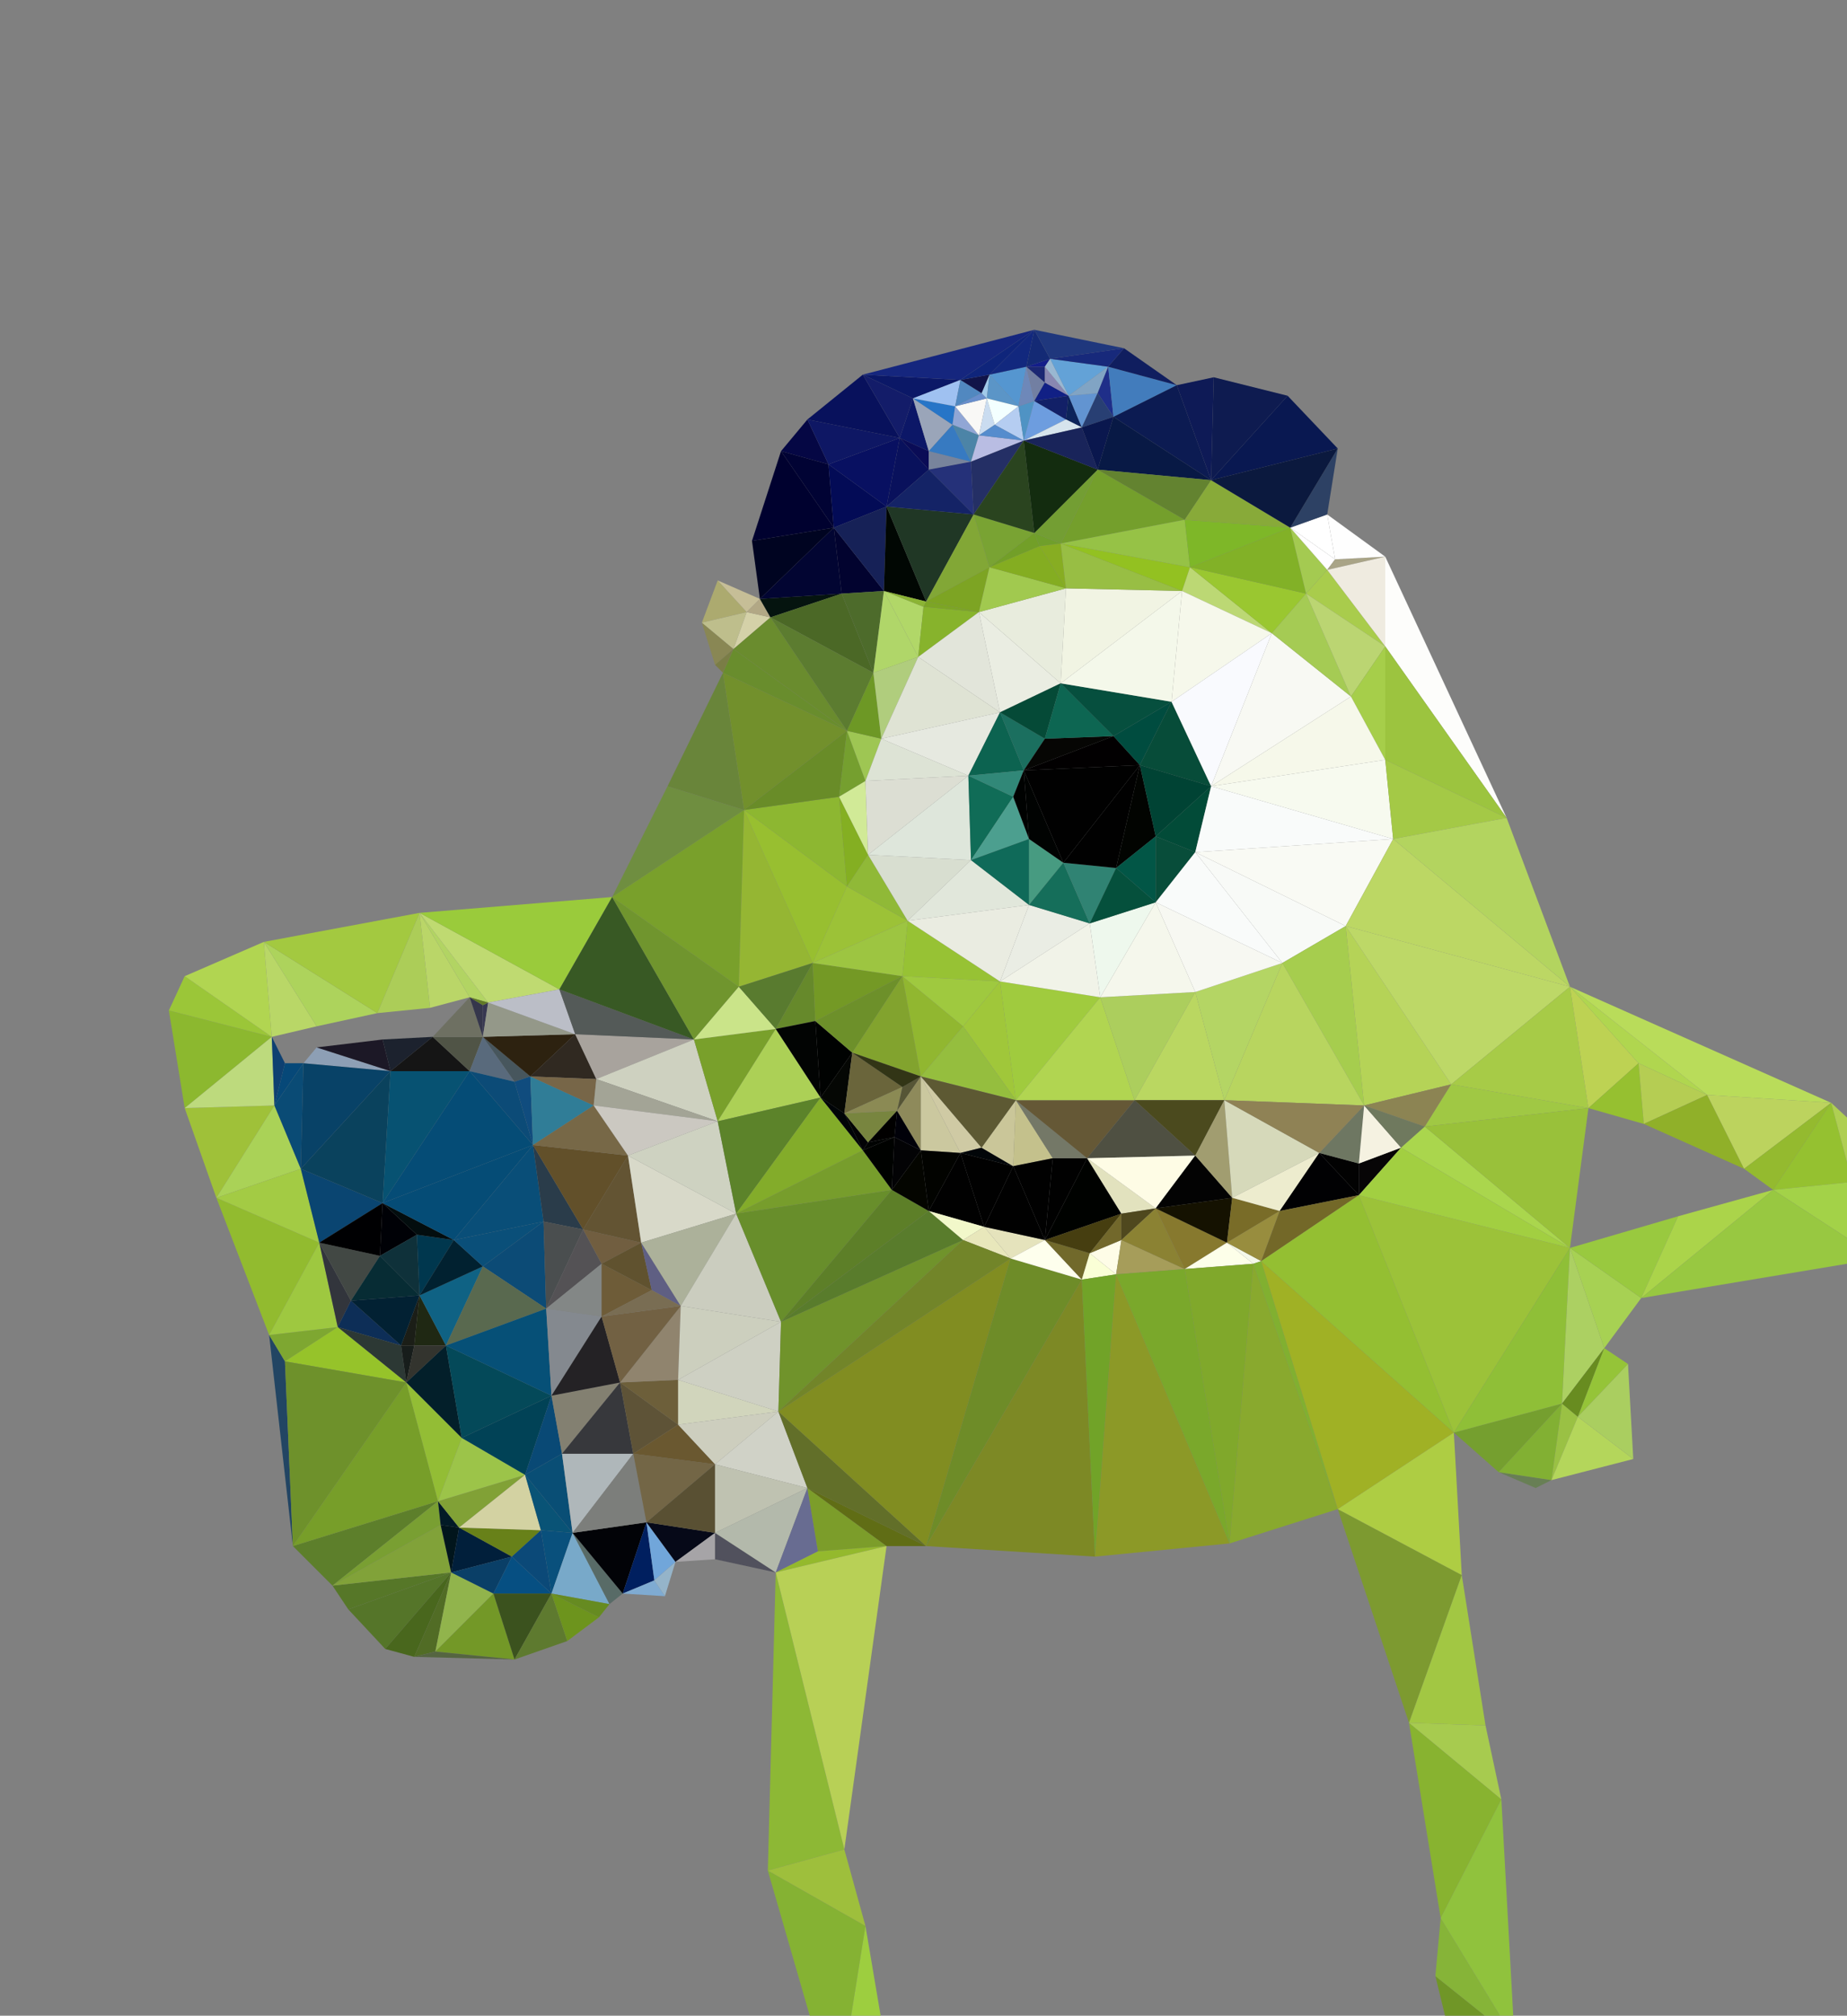 <?xml version="1.0" encoding="utf-8"?>
<!-- Generator: Adobe Illustrator 19.0.0, SVG Export Plug-In . SVG Version: 6.00 Build 0)  -->
<svg version="1.1" id="图层_1" xmlns="http://www.w3.org/2000/svg" xmlns:xlink="http://www.w3.org/1999/xlink" x="0px" y="0px"
	 width="700px" height="764px" viewBox="250 -282 700 764" style="enable-background:new 250 -282 700 764;" xml:space="preserve">
<rect x="250" y="-282" width="700" height="764" fill="#808080" stroke="none"/>
<g>
	<polygon style="fill:#8CB82F;" points="314,101 320,138 353,111 	"/>
	<polygon style="fill:#9BC638;" points="320,88 314,101 353,111 	"/>
	<polygon style="fill:#B1D551;" points="350,75 320,88 353,111 	"/>
	<polygon style="fill:#9FC139;" points="320,138 332,172 354,137 	"/>
	<polygon style="fill:#BDDA7D;" points="353,111 320,138 354,137 	"/>
	<polygon style="fill:#0E4071;" points="353,111 354,137 358,121 	"/>
	<polygon style="fill:#224563;" points="358,234 352,224 361,304 	"/>
	<polygon style="fill:#AAD257;" points="354,137 332,172 364,161 	"/>
	<polygon style="fill:#064878;" points="358,121 354,137 365,121 	"/>
	<polygon style="fill:#0A4B75;" points="354,137 364,161 365,121 	"/>
	<polygon style="fill:#B9D767;" points="350,75 353,111 370,107 	"/>
	<polygon style="fill:#92BB2F;" points="332,172 352,224 371,189 	"/>
	<polygon style="fill:#A3CB44;" points="364,161 332,172 371,189 	"/>
	<polygon style="fill:#7EA731;" points="352,224 358,234 378,221 	"/>
	<polygon style="fill:#9EC840;" points="371,189 352,224 378,221 	"/>
	<polygon style="fill:#32353C;" points="371,189 378,221 383,211 	"/>
	<polygon style="fill:#ADD35C;" points="350,75 370,107 393,102 	"/>
	<polygon style="fill:#424844;" points="371,189 383,211 394,194 	"/>
	<polygon style="fill:#0A4571;" points="364,161 371,189 395,174 	"/>
	<polygon style="fill:#000002;" points="371,189 394,194 395,174 	"/>
	<polygon style="fill:#0A425D;" points="364,161 395,174 398,124 	"/>
	<polygon style="fill:#8D9FB5;" points="370,115 365,121 398,124 	"/>
	<polygon style="fill:#1C1826;" points="395,112 370,115 398,124 	"/>
	<polygon style="fill:#084267;" points="365,121 364,161 398,124 	"/>
	<polygon style="fill:#0D2E57;" points="383,211 378,221 402,228 	"/>
	<polygon style="fill:#96C32A;" points="378,221 358,234 404,242 	"/>
	<polygon style="fill:#2C3834;" points="402,228 378,221 404,242 	"/>
	<polygon style="fill:#6E912B;" points="358,234 361,304 404,242 	"/>
	<polygon style="fill:#171D1B;" points="402,228 404,242 407,228 	"/>
	<polygon style="fill:#000106;" points="395,174 394,194 408,186 	"/>
	<polygon style="fill:#A3C940;" points="350,75 393,102 409,64 	"/>
	<polygon style="fill:#0F313A;" points="408,186 394,194 409,209 	"/>
	<polygon style="fill:#1B1E17;" points="402,228 407,228 409,209 	"/>
	<polygon style="fill:#072C34;" points="394,194 383,211 409,209 	"/>
	<polygon style="fill:#022133;" points="383,211 402,228 409,209 	"/>
	<polygon style="fill:#ACCD58;" points="409,64 393,102 413,100 	"/>
	<polygon style="fill:#1C222E;" points="395,112 398,124 414,111 	"/>
	<polygon style="fill:#5D7F2B;" points="361,304 376,319 416,287 	"/>
	<polygon style="fill:#779E29;" points="404,242 361,304 416,287 	"/>
	<polygon style="fill:#799F32;" points="416,287 376,319 417,296 	"/>
	<polygon style="fill:#1F2813;" points="409,209 407,228 419,228 	"/>
	<polygon style="fill:#33342E;" points="407,228 404,242 419,228 	"/>
	<polygon style="fill:#557529;" points="382,328 396,343 421,314 	"/>
	<polygon style="fill:#567728;" points="376,319 382,328 421,314 	"/>
	<polygon style="fill:#81A239;" points="417,296 376,319 421,314 	"/>
	<polygon style="fill:#49671D;" points="396,343 407,346 421,314 	"/>
	<polygon style="fill:#516C25;" points="407,346 415,344 421,314 	"/>
	<polygon style="fill:#00374E;" points="408,186 409,209 422,188 	"/>
	<polygon style="fill:#030D0E;" points="395,174 408,186 422,188 	"/>
	<polygon style="fill:#021A26;" points="416,287 417,296 424,297 	"/>
	<polygon style="fill:#01151C;" points="417,296 421,314 424,297 	"/>
	<polygon style="fill:#93BD35;" points="404,242 416,287 425,263 	"/>
	<polygon style="fill:#031F2A;" points="419,228 404,242 425,263 	"/>
	<polygon style="fill:#BAD668;" points="409,64 413,100 428,96 	"/>
	<polygon style="fill:#075272;" points="398,124 395,174 428,124 	"/>
	<polygon style="fill:#151515;" points="414,111 398,124 428,124 	"/>
	<polygon style="fill:#0F6284;" points="409,209 419,228 433,198 	"/>
	<polygon style="fill:#012130;" points="422,188 409,209 433,198 	"/>
	<polygon style="fill:#505446;" points="414,111 428,124 433,111 	"/>
	<polygon style="fill:#6E7062;" points="428,96 414,111 433,111 	"/>
	<polygon style="fill:#35364B;" points="433,99 428,96 433,111 	"/>
	<polygon style="fill:#373751;" points="433,99 433,111 435,98 	"/>
	<polygon style="fill:#B2D463;" points="409,64 428,96 435,98 	"/>
	<polygon style="fill:#627A26;" points="428,96 433,99 435,98 	"/>
	<polygon style="fill:#91B44C;" points="421,314 415,344 437,322 	"/>
	<polygon style="fill:#011F3B;" points="424,297 421,314 444,308 	"/>
	<polygon style="fill:#0A3F67;" points="421,314 437,322 444,308 	"/>
	<polygon style="fill:#739827;" points="437,322 415,344 445,347 	"/>
	<polygon style="fill:#556541;" points="415,344 407,346 445,347 	"/>
	<polygon style="fill:#596A7C;" points="433,111 428,124 445,128 	"/>
	<polygon style="fill:#81A136;" points="416,287 424,297 449,277 	"/>
	<polygon style="fill:#9CC449;" points="425,263 416,287 449,277 	"/>
	<polygon style="fill:#47565D;" points="433,111 445,128 451,126 	"/>
	<polygon style="fill:#104C7E;" points="451,126 445,128 452,152 	"/>
	<polygon style="fill:#0C4B77;" points="445,128 428,124 452,152 	"/>
	<polygon style="fill:#054C76;" points="395,174 422,188 452,152 	"/>
	<polygon style="fill:#054C76;" points="428,124 395,174 452,152 	"/>
	<polygon style="fill:#688119;" points="424,297 444,308 455,298 	"/>
	<polygon style="fill:#D3D2A2;" points="449,277 424,297 455,298 	"/>
	<polygon style="fill:#0A4F79;" points="422,188 433,198 456,181 	"/>
	<polygon style="fill:#094E78;" points="452,152 422,188 456,181 	"/>
	<polygon style="fill:#0C4B76;" points="456,181 433,198 457,214 	"/>
	<polygon style="fill:#59694F;" points="433,198 419,228 457,214 	"/>
	<polygon style="fill:#0B4978;" points="455,298 444,308 459,322 	"/>
	<polygon style="fill:#064F82;" points="444,308 437,322 459,322 	"/>
	<polygon style="fill:#3B521E;" points="437,322 445,347 459,322 	"/>
	<polygon style="fill:#014256;" points="425,263 449,277 459,247 	"/>
	<polygon style="fill:#044959;" points="419,228 425,263 459,247 	"/>
	<polygon style="fill:#065077;" points="457,214 419,228 459,247 	"/>
	<polygon style="fill:#BFDA71;" points="409,64 435,98 462,93 	"/>
	<polygon style="fill:#094975;" points="459,247 449,277 463,269 	"/>
	<polygon style="fill:#5E7A2F;" points="459,322 445,347 465,340 	"/>
	<polygon style="fill:#F8F5D6;" points="457,574 455,591 465,587 	"/>
	<polygon style="fill:#09507C;" points="455,298 459,322 467,299 	"/>
	<polygon style="fill:#095376;" points="449,277 455,298 467,299 	"/>
	<polygon style="fill:#094E75;" points="463,269 449,277 467,299 	"/>
	<polygon style="fill:#2D2210;" points="433,111 451,126 468,110 	"/>
	<polygon style="fill:#949889;" points="435,98 433,111 468,110 	"/>
	<polygon style="fill:#BBBEC7;" points="462,93 435,98 468,110 	"/>
	<polygon style="fill:#F6F2D7;" points="457,574 465,587 470,583 	"/>
	<polygon style="fill:#D7DCB4;" points="468,572 457,574 470,583 	"/>
	<polygon style="fill:#2A3C4A;" points="452,152 456,181 471,184 	"/>
	<polygon style="fill:#4A4E4F;" points="456,181 457,214 471,184 	"/>
	<polygon style="fill:#307D97;" points="451,126 452,152 475,137 	"/>
	<polygon style="fill:#302921;" points="468,110 451,126 476,127 	"/>
	<polygon style="fill:#776648;" points="451,126 475,137 476,127 	"/>
	<polygon style="fill:#6D941D;" points="459,322 465,340 477,331 	"/>
	<polygon style="fill:#545255;" points="471,184 457,214 478,197 	"/>
	<polygon style="fill:#84898F;" points="457,214 459,247 478,217 	"/>
	<polygon style="fill:#838786;" points="478,197 457,214 478,217 	"/>
	<polygon style="fill:#557F2D;" points="470,583 465,587 481,591 	"/>
	<polygon style="fill:#5D8930;" points="465,587 455,591 481,591 	"/>
	<polygon style="fill:#78A9C9;" points="467,299 459,322 481,326 	"/>
	<polygon style="fill:#668B21;" points="459,322 477,331 481,326 	"/>
	<polygon style="fill:#9ACB3B;" points="409,64 462,93 482,58 	"/>
	<polygon style="fill:#5C7035;" points="457,574 468,572 484,557 	"/>
	<polygon style="fill:#838071;" points="459,247 463,269 485,242 	"/>
	<polygon style="fill:#242225;" points="478,217 459,247 485,242 	"/>
	<polygon style="fill:#586B67;" points="467,299 481,326 486,322 	"/>
	<polygon style="fill:#62502A;" points="452,152 471,184 488,156 	"/>
	<polygon style="fill:#776847;" points="475,137 452,152 488,156 	"/>
	<polygon style="fill:#AFB7BA;" points="463,269 467,299 490,269 	"/>
	<polygon style="fill:#37383C;" points="485,242 463,269 490,269 	"/>
	<polygon style="fill:#715E40;" points="471,184 478,197 493,189 	"/>
	<polygon style="fill:#635433;" points="488,156 471,184 493,189 	"/>
	<polygon style="fill:#699A2F;" points="484,557 468,572 495,572 	"/>
	<polygon style="fill:#6B9936;" points="468,572 470,583 495,572 	"/>
	<polygon style="fill:#335A23;" points="470,583 481,591 495,572 	"/>
	<polygon style="fill:#020307;" points="467,299 486,322 495,295 	"/>
	<polygon style="fill:#7C7E7B;" points="490,269 467,299 495,295 	"/>
	<polygon style="fill:#6E5C38;" points="478,197 478,217 497,207 	"/>
	<polygon style="fill:#60522F;" points="493,189 478,197 497,207 	"/>
	<polygon style="fill:#001F5F;" points="495,295 486,322 498,317 	"/>
	<polygon style="fill:#7FABD2;" points="498,317 486,322 502,323 	"/>
	<polygon style="fill:#669233;" points="484,557 495,572 503,563 	"/>
	<polygon style="fill:#668B2C;" points="503,563 495,572 505,577 	"/>
	<polygon style="fill:#71A6DA;" points="495,295 498,317 506,310 	"/>
	<polygon style="fill:#95B4C9;" points="498,317 502,323 506,310 	"/>
	<polygon style="fill:#5E5337;" points="485,242 490,269 507,258 	"/>
	<polygon style="fill:#CFCD9A;" points="495,572 481,591 507,592 	"/>
	<polygon style="fill:#C7BA8E;" points="505,577 495,572 507,592 	"/>
	<polygon style="fill:#6D5F3A;" points="485,242 507,258 507,241 	"/>
	<polygon style="fill:#90846E;" points="485,242 507,241 508,213 	"/>
	<polygon style="fill:#5F5F83;" points="493,189 497,207 508,213 	"/>
	<polygon style="fill:#726143;" points="478,217 485,242 508,213 	"/>
	<polygon style="fill:#796D53;" points="497,207 478,217 508,213 	"/>
	<polygon style="fill:#BAA272;" points="505,577 507,592 509,585 	"/>
	<polygon style="fill:#A8A39D;" points="468,110 476,127 513,112 	"/>
	<polygon style="fill:#545A58;" points="462,93 468,110 513,112 	"/>
	<polygon style="fill:#385924;" points="482,58 462,93 513,112 	"/>
	<polygon style="fill:#736646;" points="490,269 495,295 521,273 	"/>
	<polygon style="fill:#6A5830;" points="507,258 490,269 521,273 	"/>
	<polygon style="fill:#060918;" points="495,295 506,310 521,299 	"/>
	<polygon style="fill:#595033;" points="521,273 495,295 521,299 	"/>
	<polygon style="fill:#A6A4A7;" points="521,299 506,310 521,309 	"/>
	<polygon style="fill:#CED1C0;" points="513,112 476,127 522,143 	"/>
	<polygon style="fill:#A3A496;" points="476,127 475,137 522,143 	"/>
	<polygon style="fill:#CBC8C1;" points="475,137 488,156 522,143 	"/>
	<polygon style="fill:#898754;" points="516,-46 521,-30 528,-36 	"/>
	<polygon style="fill:#7A7D46;" points="521,-30 524,-27 528,-36 	"/>
	<polygon style="fill:#76A33A;" points="505,577 509,585 529,559 	"/>
	<polygon style="fill:#80AE32;" points="503,563 505,577 529,559 	"/>
	<polygon style="fill:#84B43E;" points="509,554 503,563 529,559 	"/>
	<polygon style="fill:#D8D9C9;" points="488,156 493,189 529,178 	"/>
	<polygon style="fill:#CED2C1;" points="522,143 488,156 529,178 	"/>
	<polygon style="fill:#ACB19A;" points="493,189 508,213 529,178 	"/>
	<polygon style="fill:#70952E;" points="482,58 513,112 530,92 	"/>
	<polygon style="fill:#6F8E40;" points="503,16 482,58 532,25 	"/>
	<polygon style="fill:#79A02B;" points="482,58 530,92 532,25 	"/>
	<polygon style="fill:#69853A;" points="524,-27 503,16 532,25 	"/>
	<polygon style="fill:#739D37;" points="509,585 507,592 533,593 	"/>
	<polygon style="fill:#74A32F;" points="529,559 509,585 533,593 	"/>
	<polygon style="fill:#ACAA6F;" points="522,-62 516,-46 533,-50 	"/>
	<polygon style="fill:#BEBE8C;" points="516,-46 528,-36 533,-50 	"/>
	<polygon style="fill:#C6BE97;" points="522,-62 533,-50 538,-55 	"/>
	<polygon style="fill:#D4D1A8;" points="533,-50 528,-36 542,-48 	"/>
	<polygon style="fill:#B2A885;" points="538,-55 533,-50 542,-48 	"/>
	<polygon style="fill:#51515D;" points="521,299 521,309 544,314 	"/>
	<polygon style="fill:#79A02B;" points="513,112 522,143 544,108 	"/>
	<polygon style="fill:#CAE489;" points="530,92 513,112 544,108 	"/>
	<polygon style="fill:#D1D5BC;" points="507,241 507,258 545,253 	"/>
	<polygon style="fill:#CDCEBE;" points="507,258 521,273 545,253 	"/>
	<polygon style="fill:#CBCDBF;" points="529,178 508,213 546,219 	"/>
	<polygon style="fill:#CCCFBE;" points="508,213 507,241 546,219 	"/>
	<polygon style="fill:#CED0C3;" points="507,241 545,253 546,219 	"/>
	<polygon style="fill:#D0D2C7;" points="545,253 521,273 556,282 	"/>
	<polygon style="fill:#BFC2B1;" points="521,273 521,299 556,282 	"/>
	<polygon style="fill:#B3B9AB;" points="521,299 544,314 556,282 	"/>
	<polygon style="fill:#95B633;" points="532,25 530,92 558,83 	"/>
	<polygon style="fill:#597B2F;" points="530,92 544,108 558,83 	"/>
	<polygon style="fill:#66892B;" points="558,83 544,108 559,105 	"/>
	<polygon style="fill:#7CA731;" points="529,559 533,593 560,543 	"/>
	<polygon style="fill:#686C91;" points="556,282 544,314 560,306 	"/>
	<polygon style="fill:#ACD056;" points="544,108 522,143 561,134 	"/>
	<polygon style="fill:#020403;" points="559,105 544,108 561,134 	"/>
	<polygon style="fill:#5C832A;" points="522,143 529,178 561,134 	"/>
	<polygon style="fill:#050744;" points="556,-123 546,-111 564,-106 	"/>
	<polygon style="fill:#000421;" points="535,-77 538,-55 566,-82 	"/>
	<polygon style="fill:#00012F;" points="546,-111 535,-77 566,-82 	"/>
	<polygon style="fill:#010334;" points="564,-106 546,-111 566,-82 	"/>
	<polygon style="fill:#05140F;" points="538,-55 542,-48 569,-57 	"/>
	<polygon style="fill:#020532;" points="566,-82 538,-55 569,-57 	"/>
	<polygon style="fill:#8DB835;" points="544,314 541,427 570,419 	"/>
	<polygon style="fill:#98BF30;" points="532,25 558,83 571,54 	"/>
	<polygon style="fill:#8DB731;" points="568,20 532,25 571,54 	"/>
	<polygon style="fill:#72902C;" points="524,-27 532,25 571,-5 	"/>
	<polygon style="fill:#698C28;" points="532,25 568,20 571,-5 	"/>
	<polygon style="fill:#698D2D;" points="528,-36 524,-27 571,-5 	"/>
	<polygon style="fill:#6A8C2E;" points="542,-48 528,-36 571,-5 	"/>
	<polygon style="fill:#000201;" points="559,105 561,134 573,117 	"/>
	<polygon style="fill:#050704;" points="561,134 570,140 573,117 	"/>
	<polygon style="fill:#83AC2A;" points="561,134 529,178 577,154 	"/>
	<polygon style="fill:#000407;" points="570,140 561,134 577,154 	"/>
	<polygon style="fill:#85B233;" points="541,427 567,517 578,448 	"/>
	<polygon style="fill:#9EBF3C;" points="570,419 541,427 578,448 	"/>
	<polygon style="fill:#759F2F;" points="571,-5 568,20 578,14 	"/>
	<polygon style="fill:#84AF22;" points="568,20 571,54 579,42 	"/>
	<polygon style="fill:#D1EA97;" points="578,14 568,20 579,42 	"/>
	<polygon style="fill:#030305;" points="570,140 577,154 579,151 	"/>
	<polygon style="fill:#4B6826;" points="569,-57 542,-48 581,-27 	"/>
	<polygon style="fill:#5C7C30;" points="542,-48 571,-5 581,-27 	"/>
	<polygon style="fill:#9EC653;" points="571,-5 578,14 584,-2 	"/>
	<polygon style="fill:#6D9825;" points="581,-27 571,-5 584,-2 	"/>
	<polygon style="fill:#02032F;" points="566,-82 569,-57 585,-58 	"/>
	<polygon style="fill:#4D6B2B;" points="569,-57 581,-27 585,-58 	"/>
	<polygon style="fill:#7C9D2A;" points="556,282 560,306 586,304 	"/>
	<polygon style="fill:#94B92D;" points="560,306 544,314 586,304 	"/>
	<polygon style="fill:#B8D056;" points="544,314 570,419 586,304 	"/>
	<polygon style="fill:#030B56;" points="564,-106 566,-82 586,-90 	"/>
	<polygon style="fill:#162157;" points="566,-82 585,-58 586,-90 	"/>
	<polygon style="fill:#688E2B;" points="529,178 546,219 588,169 	"/>
	<polygon style="fill:#779D2C;" points="577,154 529,178 588,169 	"/>
	<polygon style="fill:#9DCE3F;" points="578,448 567,517 589,513 	"/>
	<polygon style="fill:#87B83B;" points="567,517 560,543 589,513 	"/>
	<polygon style="fill:#010302;" points="579,151 577,154 589,149 	"/>
	<polygon style="fill:#000200;" points="577,154 588,169 589,149 	"/>
	<polygon style="fill:#78853F;" points="570,140 579,151 590,139 	"/>
	<polygon style="fill:#010000;" points="579,151 589,149 590,139 	"/>
	<polygon style="fill:#081061;" points="564,-106 586,-90 591,-116 	"/>
	<polygon style="fill:#0E1764;" points="556,-123 564,-106 591,-116 	"/>
	<polygon style="fill:#08115C;" points="577,-140 556,-123 591,-116 	"/>
	<polygon style="fill:#749925;" points="558,83 559,105 592,88 	"/>
	<polygon style="fill:#6D902A;" points="559,105 573,117 592,88 	"/>
	<polygon style="fill:#6A653B;" points="573,117 570,140 592,130 	"/>
	<polygon style="fill:#8B8A54;" points="570,140 590,139 592,130 	"/>
	<polygon style="fill:#9CC237;" points="571,54 558,83 594,67 	"/>
	<polygon style="fill:#9DC541;" points="558,83 592,88 594,67 	"/>
	<polygon style="fill:#90B937;" points="579,42 571,54 594,67 	"/>
	<polygon style="fill:#131C69;" points="577,-140 591,-116 596,-131 	"/>
	<polygon style="fill:#B0CD7D;" points="581,-27 584,-2 598,-33 	"/>
	<polygon style="fill:#B0D669;" points="585,-58 581,-27 598,-33 	"/>
	<polygon style="fill:#565536;" points="592,130 590,139 599,126 	"/>
	<polygon style="fill:#82A32E;" points="592,88 573,117 599,126 	"/>
	<polygon style="fill:#323516;" points="573,117 592,130 599,126 	"/>
	<polygon style="fill:#030305;" points="589,149 588,169 599,154 	"/>
	<polygon style="fill:#010109;" points="590,139 589,149 599,154 	"/>
	<polygon style="fill:#8E8A5B;" points="599,126 590,139 599,154 	"/>
	<polygon style="fill:#6A9931;" points="560,543 533,593 600,588 	"/>
	<polygon style="fill:#B1D768;" points="585,-58 598,-33 600,-52 	"/>
	<polygon style="fill:#626F29;" points="545,253 556,282 601,304 	"/>
	<polygon style="fill:#606D15;" points="556,282 586,304 601,304 	"/>
	<polygon style="fill:#010703;" points="586,-90 585,-58 601,-54 	"/>
	<polygon style="fill:#8BB434;" points="585,-58 600,-52 601,-54 	"/>
	<polygon style="fill:#09115C;" points="591,-116 586,-90 602,-104 	"/>
	<polygon style="fill:#0C1767;" points="596,-131 591,-116 602,-111 	"/>
	<polygon style="fill:#0A0C56;" points="591,-116 602,-104 602,-111 	"/>
	<polygon style="fill:#5D7F28;" points="588,169 546,219 602,177 	"/>
	<polygon style="fill:#040500;" points="599,154 588,169 602,177 	"/>
	<polygon style="fill:#90BC35;" points="589,513 560,543 603,547 	"/>
	<polygon style="fill:#8AB63B;" points="560,543 600,588 603,547 	"/>
	<polygon style="fill:#9AA5B9;" points="596,-131 602,-111 611,-121 	"/>
	<polygon style="fill:#2775C7;" points="596,-131 611,-121 612,-128 	"/>
	<polygon style="fill:#0B1867;" points="577,-140 596,-131 614,-138 	"/>
	<polygon style="fill:#9FC1F1;" points="596,-131 612,-128 614,-138 	"/>
	<polygon style="fill:#CBC89F;" points="599,126 599,154 614,155 	"/>
	<polygon style="fill:#020300;" points="599,154 602,177 614,155 	"/>
	<polygon style="fill:#91B730;" points="592,88 599,126 615,107 	"/>
	<polygon style="fill:#70932B;" points="546,219 545,253 615,188 	"/>
	<polygon style="fill:#597C2C;" points="602,177 546,219 615,188 	"/>
	<polygon style="fill:#DDE3D5;" points="584,-2 578,14 617,12 	"/>
	<polygon style="fill:#DCDED3;" points="578,14 579,42 617,12 	"/>
	<polygon style="fill:#709A2C;" points="603,547 600,588 618,576 	"/>
	<polygon style="fill:#78849C;" points="602,-111 602,-104 618,-107 	"/>
	<polygon style="fill:#377AC1;" points="611,-121 602,-111 618,-107 	"/>
	<polygon style="fill:#D8DED0;" points="579,42 594,67 618,44 	"/>
	<polygon style="fill:#DEE6DB;" points="617,12 579,42 618,44 	"/>
	<polygon style="fill:#253179;" points="618,-107 602,-104 619,-87 	"/>
	<polygon style="fill:#203725;" points="586,-90 601,-54 619,-87 	"/>
	<polygon style="fill:#142366;" points="602,-104 586,-90 619,-87 	"/>
	<polygon style="fill:#91A6D5;" points="612,-128 611,-121 621,-117 	"/>
	<polygon style="fill:#4C84A7;" points="611,-121 618,-107 621,-117 	"/>
	<polygon style="fill:#87B32C;" points="600,-52 598,-33 621,-50 	"/>
	<polygon style="fill:#7CA525;" points="601,-54 600,-52 621,-50 	"/>
	<polygon style="fill:#5188C0;" points="614,-138 612,-128 622,-133 	"/>
	<polygon style="fill:#CFCAA4;" points="599,126 614,155 622,153 	"/>
	<polygon style="fill:#010101;" points="614,155 602,177 623,183 	"/>
	<polygon style="fill:#F2F8CA;" points="602,177 615,188 623,183 	"/>
	<polygon style="fill:#F9F8F6;" points="612,-128 621,-117 624,-131 	"/>
	<polygon style="fill:#688ECC;" points="622,-133 612,-128 624,-131 	"/>
	<polygon style="fill:#A1CAEA;" points="622,-133 624,-131 625,-140 	"/>
	<polygon style="fill:#111449;" points="614,-138 622,-133 625,-140 	"/>
	<polygon style="fill:#82A736;" points="619,-87 601,-54 625,-67 	"/>
	<polygon style="fill:#7DA423;" points="601,-54 621,-50 625,-67 	"/>
	<polygon style="fill:#CADCF0;" points="624,-131 621,-117 627,-121 	"/>
	<polygon style="fill:#97C234;" points="594,67 592,88 629,90 	"/>
	<polygon style="fill:#9FC93F;" points="592,88 615,107 629,90 	"/>
	<polygon style="fill:#E2E5DA;" points="621,-50 598,-33 629,-12 	"/>
	<polygon style="fill:#DFE3D4;" points="598,-33 584,-2 629,-12 	"/>
	<polygon style="fill:#E6E9E0;" points="584,-2 617,12 629,-12 	"/>
	<polygon style="fill:#E8E7BB;" points="623,183 615,188 633,195 	"/>
	<polygon style="fill:#818D21;" points="545,253 601,304 633,195 	"/>
	<polygon style="fill:#728529;" points="615,188 545,253 633,195 	"/>
	<polygon style="fill:#106C57;" points="617,12 618,44 634,20 	"/>
	<polygon style="fill:#020609;" points="622,153 614,155 634,160 	"/>
	<polygon style="fill:#010101;" points="614,155 623,183 634,160 	"/>
	<polygon style="fill:#A0C73A;" points="629,90 615,107 635,135 	"/>
	<polygon style="fill:#CAC699;" points="622,153 634,160 635,135 	"/>
	<polygon style="fill:#95BE3E;" points="615,107 599,126 635,135 	"/>
	<polygon style="fill:#5D5933;" points="599,126 622,153 635,135 	"/>
	<polygon style="fill:#5B95C7;" points="625,-140 624,-131 636,-128 	"/>
	<polygon style="fill:#F3FFFF;" points="624,-131 627,-121 636,-128 	"/>
	<polygon style="fill:#B5CDF1;" points="636,-128 627,-121 638,-115 	"/>
	<polygon style="fill:#B9BDE3;" points="621,-117 618,-107 638,-115 	"/>
	<polygon style="fill:#558CCD;" points="627,-121 621,-117 638,-115 	"/>
	<polygon style="fill:#242F65;" points="618,-107 619,-87 638,-115 	"/>
	<polygon style="fill:#0C6350;" points="629,-12 617,12 638,10 	"/>
	<polygon style="fill:#318878;" points="617,12 634,20 638,10 	"/>
	<polygon style="fill:#5596D0;" points="625,-140 636,-128 639,-143 	"/>
	<polygon style="fill:#E1E7DB;" points="618,44 594,67 640,61 	"/>
	<polygon style="fill:#EAECE1;" points="594,67 629,90 640,61 	"/>
	<polygon style="fill:#4C9F8F;" points="634,20 618,44 640,36 	"/>
	<polygon style="fill:#0F6A59;" points="618,44 640,61 640,36 	"/>
	<polygon style="fill:#000201;" points="638,10 634,20 640,36 	"/>
	<polygon style="fill:#12287E;" points="625,-140 639,-143 642,-157 	"/>
	<polygon style="fill:#15267E;" points="577,-140 614,-138 642,-157 	"/>
	<polygon style="fill:#0F257B;" points="614,-138 625,-140 642,-157 	"/>
	<polygon style="fill:#4F93C4;" points="636,-128 638,-115 642,-130 	"/>
	<polygon style="fill:#6E88B9;" points="639,-143 636,-128 642,-130 	"/>
	<polygon style="fill:#79A333;" points="619,-87 625,-67 642,-80 	"/>
	<polygon style="fill:#2A441F;" points="638,-115 619,-87 642,-80 	"/>
	<polygon style="fill:#729F28;" points="642,-80 625,-67 644,-75 	"/>
	<polygon style="fill:#727FA2;" points="639,-143 642,-130 646,-137 	"/>
	<polygon style="fill:#1B2773;" points="639,-143 646,-137 646,-143 	"/>
	<polygon style="fill:#1B6F5F;" points="629,-12 638,10 646,-2 	"/>
	<polygon style="fill:#E5E3BC;" points="623,183 633,195 646,188 	"/>
	<polygon style="fill:#010101;" points="634,160 623,183 646,188 	"/>
	<polygon style="fill:#142A75;" points="642,-157 639,-143 648,-146 	"/>
	<polygon style="fill:#131E8A;" points="639,-143 646,-143 648,-146 	"/>
	<polygon style="fill:#C4C18C;" points="635,135 634,160 649,157 	"/>
	<polygon style="fill:#010101;" points="634,160 646,188 649,157 	"/>
	<polygon style="fill:#709F2B;" points="642,-80 644,-75 652,-76 	"/>
	<polygon style="fill:#EAEDE2;" points="621,-50 629,-12 652,-23 	"/>
	<polygon style="fill:#054A37;" points="629,-12 646,-2 652,-23 	"/>
	<polygon style="fill:#479B81;" points="640,36 640,61 653,45 	"/>
	<polygon style="fill:#010302;" points="638,10 640,36 653,45 	"/>
	<polygon style="fill:#6D9DDF;" points="642,-130 638,-115 654,-123 	"/>
	<polygon style="fill:#87AD22;" points="652,-76 644,-75 654,-59 	"/>
	<polygon style="fill:#E8ECDD;" points="621,-50 652,-23 654,-59 	"/>
	<polygon style="fill:#A1C94F;" points="625,-67 621,-50 654,-59 	"/>
	<polygon style="fill:#84AD21;" points="644,-75 625,-67 654,-59 	"/>
	<polygon style="fill:#112085;" points="646,-137 642,-130 655,-132 	"/>
	<polygon style="fill:#122067;" points="642,-130 654,-123 655,-132 	"/>
	<polygon style="fill:#8887B1;" points="646,-143 646,-137 655,-132 	"/>
	<polygon style="fill:#99B7D1;" points="648,-146 646,-143 655,-132 	"/>
	<polygon style="fill:#0D245A;" points="655,-132 654,-123 660,-120 	"/>
	<polygon style="fill:#D6E4ED;" points="654,-123 638,-115 660,-120 	"/>
	<polygon style="fill:#6E8C28;" points="633,195 601,304 660,203 	"/>
	<polygon style="fill:#FEFFED;" points="646,188 633,195 660,203 	"/>
	<polygon style="fill:#010101;" points="649,157 646,188 662,157 	"/>
	<polygon style="fill:#747867;" points="635,135 649,157 662,157 	"/>
	<polygon style="fill:#EAEDE4;" points="640,61 629,90 663,68 	"/>
	<polygon style="fill:#156E5A;" points="653,45 640,61 663,68 	"/>
	<polygon style="fill:#71692B;" points="646,188 660,203 663,193 	"/>
	<polygon style="fill:#7D8925;" points="660,203 601,304 665,308 	"/>
	<polygon style="fill:#6294D1;" points="655,-132 660,-120 666,-133 	"/>
	<polygon style="fill:#739E33;" points="642,-80 652,-76 666,-104 	"/>
	<polygon style="fill:#132C0F;" points="638,-115 642,-80 666,-104 	"/>
	<polygon style="fill:#19245A;" points="660,-120 638,-115 666,-104 	"/>
	<polygon style="fill:#A0CB3E;" points="629,90 635,135 667,96 	"/>
	<polygon style="fill:#F1F3E8;" points="663,68 629,90 667,96 	"/>
	<polygon style="fill:#63A2D7;" points="648,-146 655,-132 670,-143 	"/>
	<polygon style="fill:#81A4C4;" points="655,-132 666,-133 670,-143 	"/>
	<polygon style="fill:#1F2E89;" points="670,-143 666,-133 672,-124 	"/>
	<polygon style="fill:#283F73;" points="666,-133 660,-120 672,-124 	"/>
	<polygon style="fill:#0A174E;" points="660,-120 666,-104 672,-124 	"/>
	<polygon style="fill:#060604;" points="646,-2 638,10 672,-3 	"/>
	<polygon style="fill:#0D6652;" points="652,-23 646,-2 672,-3 	"/>
	<polygon style="fill:#308373;" points="653,45 663,68 673,47 	"/>
	<polygon style="fill:#FAFFD6;" points="663,193 660,203 673,201 	"/>
	<polygon style="fill:#71A328;" points="660,203 665,308 673,201 	"/>
	<polygon style="fill:#000200;" points="662,157 646,188 675,178 	"/>
	<polygon style="fill:#463E10;" points="646,188 663,193 675,178 	"/>
	<polygon style="fill:#FEFCE7;" points="663,193 673,201 675,188 	"/>
	<polygon style="fill:#72682B;" points="675,178 663,193 675,188 	"/>
	<polygon style="fill:#1F377D;" points="642,-157 648,-146 676,-150 	"/>
	<polygon style="fill:#17297B;" points="648,-146 670,-143 676,-150 	"/>
	<polygon style="fill:#655836;" points="635,135 662,157 680,135 	"/>
	<polygon style="fill:#B1D551;" points="667,96 635,135 680,135 	"/>
	<polygon style="fill:#010101;" points="653,45 673,47 682,8 	"/>
	<polygon style="fill:#010101;" points="638,10 653,45 682,8 	"/>
	<polygon style="fill:#020001;" points="672,-3 638,10 682,8 	"/>
	<polygon style="fill:#EEF8ED;" points="663,68 667,96 688,60 	"/>
	<polygon style="fill:#05503C;" points="673,47 663,68 688,60 	"/>
	<polygon style="fill:#020401;" points="682,8 673,47 688,35 	"/>
	<polygon style="fill:#025646;" points="673,47 688,60 688,35 	"/>
	<polygon style="fill:#E2E2BE;" points="662,157 675,178 688,176 	"/>
	<polygon style="fill:#4F481E;" points="675,178 675,188 688,176 	"/>
	<polygon style="fill:#004C3F;" points="672,-3 682,8 694,-16 	"/>
	<polygon style="fill:#064F3E;" points="652,-23 672,-3 694,-16 	"/>
	<polygon style="fill:#427CBC;" points="670,-143 672,-124 696,-136 	"/>
	<polygon style="fill:#101E5F;" points="676,-150 670,-143 696,-136 	"/>
	<polygon style="fill:#F1F4E3;" points="654,-59 652,-23 698,-58 	"/>
	<polygon style="fill:#F4F8EA;" points="652,-23 694,-16 698,-58 	"/>
	<polygon style="fill:#98BE44;" points="652,-76 654,-59 698,-58 	"/>
	<polygon style="fill:#749F2C;" points="666,-104 652,-76 699,-85 	"/>
	<polygon style="fill:#A69D5A;" points="675,188 673,201 699,199 	"/>
	<polygon style="fill:#8B8233;" points="688,176 675,188 699,199 	"/>
	<polygon style="fill:#93C121;" points="652,-76 698,-58 701,-67 	"/>
	<polygon style="fill:#96C246;" points="699,-85 652,-76 701,-67 	"/>
	<polygon style="fill:#ACCE5D;" points="667,96 680,135 703,94 	"/>
	<polygon style="fill:#F5F7EC;" points="688,60 667,96 703,94 	"/>
	<polygon style="fill:#084D3A;" points="688,35 688,60 703,41 	"/>
	<polygon style="fill:#4F5042;" points="680,135 662,157 703,156 	"/>
	<polygon style="fill:#FEFCE5;" points="662,157 688,176 703,156 	"/>
	<polygon style="fill:#0C1B52;" points="696,-136 672,-124 709,-100 	"/>
	<polygon style="fill:#081945;" points="672,-124 666,-104 709,-100 	"/>
	<polygon style="fill:#638330;" points="666,-104 699,-85 709,-100 	"/>
	<polygon style="fill:#074C39;" points="694,-16 682,8 709,16 	"/>
	<polygon style="fill:#004334;" points="682,8 688,35 709,16 	"/>
	<polygon style="fill:#024B38;" points="688,35 703,41 709,16 	"/>
	<polygon style="fill:#0E1A56;" points="696,-136 709,-100 710,-139 	"/>
	<polygon style="fill:#BAD761;" points="703,94 680,135 714,135 	"/>
	<polygon style="fill:#4B4A1E;" points="680,135 703,156 714,135 	"/>
	<polygon style="fill:#87792E;" points="688,176 699,199 715,189 	"/>
	<polygon style="fill:#8C9927;" points="673,201 665,308 716,303 	"/>
	<polygon style="fill:#7AA82B;" points="699,199 673,201 716,303 	"/>
	<polygon style="fill:#030303;" points="703,156 688,176 717,172 	"/>
	<polygon style="fill:#151201;" points="688,176 715,189 717,172 	"/>
	<polygon style="fill:#A19D70;" points="714,135 703,156 717,172 	"/>
	<polygon style="fill:#FDFFE9;" points="715,189 699,199 725,197 	"/>
	<polygon style="fill:#80A82B;" points="699,199 716,303 725,197 	"/>
	<polygon style="fill:#F4F8E9;" points="715,189 725,197 728,196 	"/>
	<polygon style="fill:#BCD874;" points="701,-67 698,-58 732,-42 	"/>
	<polygon style="fill:#F6F8EB;" points="698,-58 694,-16 732,-42 	"/>
	<polygon style="fill:#F9FAFE;" points="694,-16 709,16 732,-42 	"/>
	<polygon style="fill:#796C28;" points="717,172 715,189 735,177 	"/>
	<polygon style="fill:#988D3E;" points="715,189 728,196 735,177 	"/>
	<polygon style="fill:#B4D564;" points="703,94 714,135 736,83 	"/>
	<polygon style="fill:#F7F8F2;" points="688,60 703,94 736,83 	"/>
	<polygon style="fill:#F9FBFA;" points="703,41 688,60 736,83 	"/>
	<polygon style="fill:#0E1B50;" points="710,-139 709,-100 738,-132 	"/>
	<polygon style="fill:#7EB728;" points="699,-85 701,-67 739,-82 	"/>
	<polygon style="fill:#88AA39;" points="709,-100 699,-85 739,-82 	"/>
	<polygon style="fill:#9AC730;" points="701,-67 732,-42 745,-57 	"/>
	<polygon style="fill:#82B127;" points="739,-82 701,-67 745,-57 	"/>
	<polygon style="fill:#D6D9BA;" points="714,135 717,172 750,155 	"/>
	<polygon style="fill:#EDECCE;" points="717,172 735,177 750,155 	"/>
	<polygon style="fill:#A4CA51;" points="739,-82 745,-57 753,-66 	"/>
	<polygon style="fill:#FFFEFF;" points="739,-82 753,-66 756,-70 	"/>
	<polygon style="fill:#FFFFFF;" points="753,-87 739,-82 756,-70 	"/>
	<polygon style="fill:#89A92E;" points="725,197 716,303 757,290 	"/>
	<polygon style="fill:#81B030;" points="728,196 725,197 757,290 	"/>
	<polygon style="fill:#2D4164;" points="739,-82 753,-87 757,-112 	"/>
	<polygon style="fill:#091851;" points="738,-132 709,-100 757,-112 	"/>
	<polygon style="fill:#0B193E;" points="709,-100 739,-82 757,-112 	"/>
	<polygon style="fill:#F8FAF7;" points="703,41 736,83 760,69 	"/>
	<polygon style="fill:#F8F9F3;" points="732,-42 709,16 762,-18 	"/>
	<polygon style="fill:#A5CB54;" points="745,-57 732,-42 762,-18 	"/>
	<polygon style="fill:#010103;" points="750,155 735,177 765,171 	"/>
	<polygon style="fill:#736828;" points="735,177 728,196 765,171 	"/>
	<polygon style="fill:#020202;" points="750,155 765,171 765,159 	"/>
	<polygon style="fill:#A6CD4E;" points="760,69 736,83 767,137 	"/>
	<polygon style="fill:#6E7762;" points="750,155 765,159 767,137 	"/>
	<polygon style="fill:#B8D55F;" points="736,83 714,135 767,137 	"/>
	<polygon style="fill:#8F8255;" points="714,135 750,155 767,137 	"/>
	<polygon style="fill:#A9CC4C;" points="753,-66 745,-57 775,-37 	"/>
	<polygon style="fill:#BBD572;" points="745,-57 762,-18 775,-37 	"/>
	<polygon style="fill:#A9A487;" points="756,-70 753,-66 775,-71 	"/>
	<polygon style="fill:#EFEBE0;" points="753,-66 775,-37 775,-71 	"/>
	<polygon style="fill:#FEFEFE;" points="753,-87 756,-70 775,-71 	"/>
	<polygon style="fill:#A6CE4A;" points="775,-37 762,-18 775,6 	"/>
	<polygon style="fill:#F6F8EA;" points="762,-18 709,16 775,6 	"/>
	<polygon style="fill:#F7FAEF;" points="775,6 709,16 778,36 	"/>
	<polygon style="fill:#F9FBFA;" points="709,16 703,41 778,36 	"/>
	<polygon style="fill:#F9FAF4;" points="703,41 760,69 778,36 	"/>
	<polygon style="fill:#070506;" points="765,159 765,171 781,153 	"/>
	<polygon style="fill:#F5F2E1;" points="767,137 765,159 781,153 	"/>
	<polygon style="fill:#6F795E;" points="767,137 781,153 790,145 	"/>
	<polygon style="fill:#B5D357;" points="760,69 767,137 800,129 	"/>
	<polygon style="fill:#8C8453;" points="767,137 790,145 800,129 	"/>
	<polygon style="fill:#A0B125;" points="728,196 757,290 801,261 	"/>
	<polygon style="fill:#94BF32;" points="765,171 728,196 801,261 	"/>
	<polygon style="fill:#7D9A30;" points="757,290 784,371 804,315 	"/>
	<polygon style="fill:#AECD43;" points="801,261 757,290 804,315 	"/>
	<polygon style="fill:#A2C743;" points="804,315 784,371 813,372 	"/>
	<polygon style="fill:#88B330;" points="784,371 796,445 819,400 	"/>
	<polygon style="fill:#A7CB4F;" points="813,372 784,371 819,400 	"/>
	<polygon style="fill:#365B25;" points="785,565 790,577 821,581 	"/>
	<polygon style="fill:#FDFDFB;" points="775,-71 775,-37 821,28 	"/>
	<polygon style="fill:#9CC43F;" points="775,-37 775,6 821,28 	"/>
	<polygon style="fill:#A4C946;" points="775,6 778,36 821,28 	"/>
	<polygon style="fill:#709627;" points="794,467 804,508 824,491 	"/>
	<polygon style="fill:#86B438;" points="796,445 794,467 824,491 	"/>
	<polygon style="fill:#90C23D;" points="819,400 796,445 824,491 	"/>
	<polygon style="fill:#9FCD51;" points="824,491 804,508 836,522 	"/>
	<polygon style="fill:#6F9A2E;" points="804,508 785,565 836,522 	"/>
	<polygon style="fill:#466623;" points="785,565 821,581 836,522 	"/>
	<polygon style="fill:#687F55;" points="818,276 832,282 838,279 	"/>
	<polygon style="fill:#759F2F;" points="801,261 818,276 842,250 	"/>
	<polygon style="fill:#82B033;" points="818,276 838,279 842,250 	"/>
	<polygon style="fill:#BDD867;" points="760,69 800,129 845,92 	"/>
	<polygon style="fill:#BCD764;" points="778,36 760,69 845,92 	"/>
	<polygon style="fill:#B3D45F;" points="821,28 778,36 845,92 	"/>
	<polygon style="fill:#AAD64D;" points="790,145 781,153 845,191 	"/>
	<polygon style="fill:#9CC239;" points="765,171 801,261 845,191 	"/>
	<polygon style="fill:#8FBF37;" points="801,261 842,250 845,191 	"/>
	<polygon style="fill:#A2CF41;" points="781,153 765,171 845,191 	"/>
	<polygon style="fill:#9AC144;" points="842,250 838,279 848,255 	"/>
	<polygon style="fill:#A0C844;" points="800,129 790,145 852,138 	"/>
	<polygon style="fill:#99C13A;" points="790,145 845,191 852,138 	"/>
	<polygon style="fill:#A7CB47;" points="845,92 800,129 852,138 	"/>
	<polygon style="fill:#ACD062;" points="845,191 842,250 858,229 	"/>
	<polygon style="fill:#688C20;" points="842,250 848,255 858,229 	"/>
	<polygon style="fill:#1D1D1D;" points="790,577 600,588 860,591 	"/>
	<polygon style="fill:#6D962E;" points="836,522 821,581 864,544 	"/>
	<polygon style="fill:#416025;" points="821,581 860,591 864,544 	"/>
	<polygon style="fill:#95C438;" points="858,229 848,255 867,235 	"/>
	<polygon style="fill:#B4D65B;" points="848,255 838,279 869,271 	"/>
	<polygon style="fill:#AACE60;" points="867,235 848,255 869,271 	"/>
	<polygon style="fill:#BDD253;" points="845,92 852,138 871,121 	"/>
	<polygon style="fill:#A7D153;" points="845,191 858,229 872,210 	"/>
	<polygon style="fill:#96C030;" points="871,121 852,138 873,144 	"/>
	<polygon style="fill:#99C93F;" points="845,191 872,210 886,179 	"/>
	<polygon style="fill:#6A8E2A;" points="864,544 860,591 892,579 	"/>
	<polygon style="fill:#66972E;" points="892,579 860,591 897,588 	"/>
	<polygon style="fill:#B5CD53;" points="871,121 873,144 897,133 	"/>
	<polygon style="fill:#B0D64F;" points="845,92 871,121 897,133 	"/>
	<polygon style="fill:#7EA72F;" points="864,544 892,579 900,569 	"/>
	<polygon style="fill:#709A2C;" points="864,544 900,569 903,546 	"/>
	<polygon style="fill:#497224;" points="903,546 900,569 904,569 	"/>
	<polygon style="fill:#ADA36E;" points="892,579 897,588 904,569 	"/>
	<polygon style="fill:#B59D6F;" points="900,569 892,579 904,569 	"/>
	<polygon style="fill:#90B029;" points="897,133 873,144 911,161 	"/>
	<polygon style="fill:#6F9838;" points="897,588 860,591 911,590 	"/>
	<polygon style="fill:#4A7027;" points="903,546 904,569 915,576 	"/>
	<polygon style="fill:#E3DEB8;" points="904,569 897,588 915,576 	"/>
	<polygon style="fill:#FCFEE6;" points="897,588 911,590 915,576 	"/>
	<polygon style="fill:#638F36;" points="915,576 911,590 921,591 	"/>
	<polygon style="fill:#618339;" points="911,590 860,591 921,591 	"/>
	<polygon style="fill:#ABD44A;" points="886,179 872,210 922,169 	"/>
	<polygon style="fill:#BCD35E;" points="897,133 911,161 944,136 	"/>
	<polygon style="fill:#94BA2F;" points="911,161 922,169 944,136 	"/>
	<polygon style="fill:#B9DC5A;" points="845,92 897,133 944,136 	"/>
	<polygon style="fill:#658F2D;" points="903,546 915,576 948,542 	"/>
	<polygon style="fill:#547A2D;" points="915,576 921,591 949,580 	"/>
	<polygon style="fill:#679030;" points="949,570 915,576 949,580 	"/>
	<polygon style="fill:#6C9630;" points="948,542 915,576 952,560 	"/>
	<polygon style="fill:#669230;" points="915,576 949,570 952,560 	"/>
	<polygon style="fill:#95C130;" points="944,136 922,169 952,166 	"/>
	<polygon style="fill:#6E9D37;" points="948,542 952,560 961,560 	"/>
	<polygon style="fill:#988753;" points="952,560 949,570 961,560 	"/>
	<polygon style="fill:#A3D248;" points="952,166 922,169 962,195 	"/>
	<polygon style="fill:#98C841;" points="922,169 872,210 962,195 	"/>
	<polygon style="fill:#699536;" points="949,580 921,591 964,588 	"/>
	<polygon style="fill:#CDC7A3;" points="961,560 949,570 969,571 	"/>
	<polygon style="fill:#BEB780;" points="949,570 949,580 969,571 	"/>
	<polygon style="fill:#EADEB8;" points="949,580 964,588 969,571 	"/>
	<polygon style="fill:#6B9736;" points="964,588 921,591 970,590 	"/>
	<polygon style="fill:#FFFFEB;" points="969,571 964,588 975,581 	"/>
	<polygon style="fill:#FFFAEE;" points="964,588 970,590 975,581 	"/>
	<polygon style="fill:#BBB88D;" points="961,560 969,571 980,556 	"/>
	<polygon style="fill:#648735;" points="948,542 961,560 980,556 	"/>
	<polygon style="fill:#729845;" points="969,571 975,581 982,580 	"/>
	<polygon style="fill:#F4ECC8;" points="980,556 969,571 982,580 	"/>
	<polygon style="fill:#FBFFF5;" points="975,581 970,590 982,580 	"/>
	<polygon style="fill:#AFCF52;" points="944,136 952,166 986,175 	"/>
	<polygon style="fill:#9EC43D;" points="952,166 962,195 986,175 	"/>
</g>
</svg>
